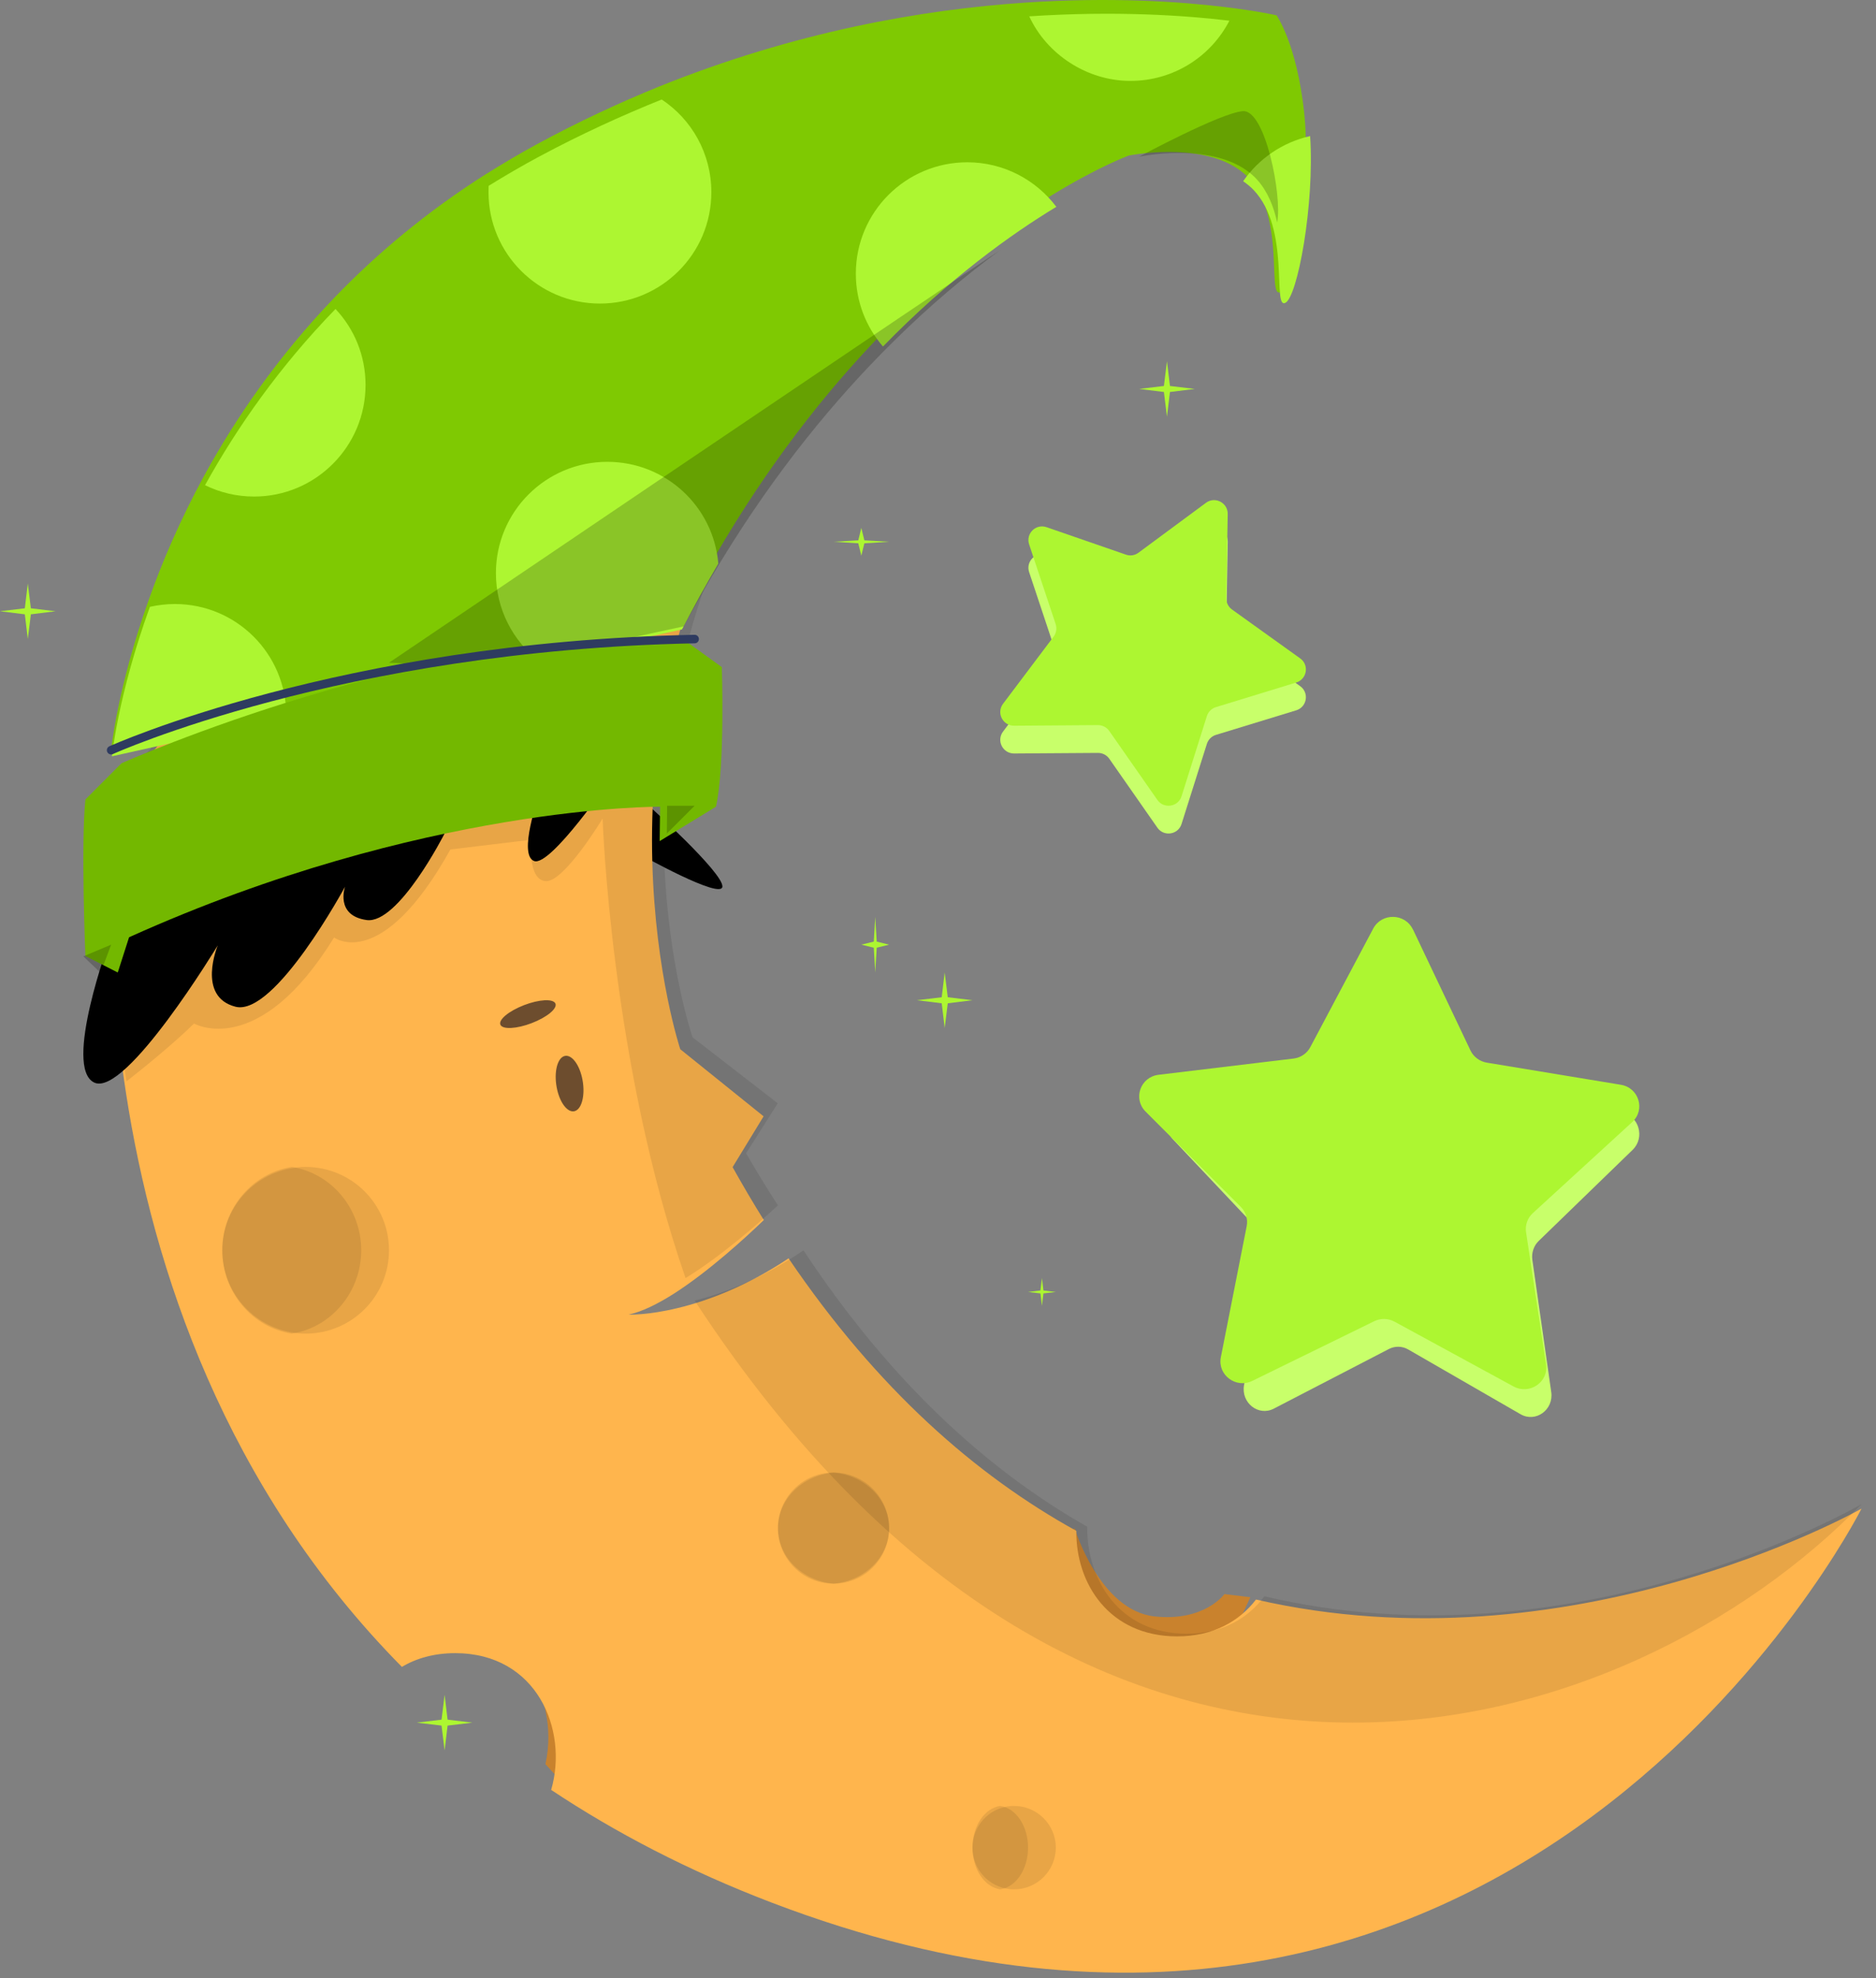 <svg width="55" height="58" viewBox="0 0 55 58" fill="none" xmlns="http://www.w3.org/2000/svg">
<rect x="0" y="0" width="55" height="58" fill="#808080" stroke="none"/>
<g id="Group 1">
<path id="Vector" d="M14.666 47.813C14.666 47.813 16.489 49.471 15.991 51.722L16.367 52.134L17.921 49.539L16.465 47.246L14.663 47.813H14.666Z" fill="#C9822D"/>
<path id="Vector_2" d="M31.504 44.803C31.504 44.803 32.236 47.215 33.848 47.391C35.311 47.551 35.898 46.736 35.898 46.736L36.657 46.828L34.957 50.505L29.325 47.655L31.501 44.806L31.504 44.803Z" fill="#C9822D"/>
<path id="Vector_3" d="M19.021 23.623C19.021 23.623 21.179 25.567 21.179 25.987C21.179 26.407 18.735 25.035 18.735 25.035L19.021 23.623Z" fill="black"/>
<path id="Vector_4" d="M54.577 44.227C54.409 44.563 44.368 64.085 22.623 55.781C20.176 54.846 18.036 53.726 16.159 52.477C16.67 50.709 15.736 48.468 13.345 48.468C12.729 48.468 12.205 48.618 11.783 48.871C6.574 43.595 4.486 37.162 3.699 32.078C2.924 27.083 3.408 23.389 3.408 23.389L9.477 15.777L14.964 8.892L34.55 2.444C28.267 5.525 24.451 9.353 22.188 13.185C17.01 21.954 19.944 30.762 19.944 30.762L22.387 32.729L21.478 34.219C21.778 34.756 22.084 35.275 22.393 35.77C21.839 36.304 20.764 37.287 19.742 37.938C19.279 38.231 18.826 38.456 18.434 38.542C18.434 38.542 18.985 38.566 19.882 38.347C20.718 38.145 21.858 37.733 23.119 36.893C25.716 40.719 28.607 43.256 31.556 44.883C31.537 46.422 32.517 47.976 34.511 47.976C35.561 47.976 36.333 47.537 36.823 46.896C46.003 49.008 54.366 44.349 54.577 44.23V44.227Z" fill="#FFB54D"/>
<path id="Vector_5" opacity="0.09" d="M22.808 35.339C22.242 35.864 21.144 36.831 20.099 37.471C17.902 31.14 17.667 23.998 17.667 23.998C17.667 23.998 16.531 25.884 15.993 25.833C15.455 25.785 15.574 24.62 15.574 24.62L13.205 24.905C11.181 28.542 9.794 27.485 9.794 27.485C7.576 31.092 5.689 30.008 5.689 30.008C5.11 30.579 4.224 31.299 3.708 31.705C2.917 26.791 3.411 23.157 3.411 23.157L9.613 15.67L22.405 13.033L22.599 13.123C17.308 21.749 20.305 30.413 20.305 30.413L22.802 32.347L21.873 33.813C22.18 34.342 22.492 34.852 22.808 35.339Z" fill="black"/>
<path id="Vector_6" opacity="0.09" d="M54.577 44.098C47.825 51.053 32.175 56.209 20.365 38.13C21.189 37.926 22.312 37.508 23.556 36.657C26.117 40.537 28.968 43.11 31.875 44.761C31.857 46.321 32.824 47.898 34.789 47.898C35.825 47.898 36.586 47.452 37.069 46.801C46.122 48.944 54.369 44.219 54.577 44.098Z" fill="black"/>
<path id="Vector_7" d="M35.994 15.886L35.951 18.35C35.951 18.481 36.012 18.607 36.117 18.682L38.118 20.117C38.389 20.31 38.319 20.73 38.001 20.826L35.648 21.546C35.523 21.584 35.423 21.683 35.383 21.809L34.64 24.159C34.541 24.474 34.121 24.538 33.932 24.267L32.522 22.246C32.447 22.138 32.324 22.074 32.19 22.074L29.729 22.091C29.397 22.091 29.208 21.715 29.406 21.45L30.888 19.481C30.967 19.376 30.99 19.239 30.95 19.114L30.172 16.775C30.067 16.46 30.367 16.163 30.682 16.271L33.009 17.076C33.134 17.119 33.271 17.099 33.376 17.02L35.356 15.556C35.624 15.358 36 15.556 35.994 15.886Z" fill="#C8FF6A"/>
<path id="Vector_8" d="M41.792 28.062L43.385 31.611C43.469 31.801 43.64 31.934 43.837 31.97L47.55 32.619C48.048 32.706 48.237 33.352 47.866 33.711L45.113 36.381C44.965 36.523 44.896 36.734 44.925 36.939L45.479 40.814C45.554 41.336 45.02 41.719 44.577 41.462L41.285 39.564C41.108 39.462 40.896 39.459 40.717 39.552L37.346 41.299C36.894 41.535 36.378 41.127 36.473 40.608L37.19 36.764C37.227 36.559 37.167 36.348 37.025 36.197L34.388 33.403C34.034 33.026 34.246 32.389 34.751 32.326L38.486 31.849C38.686 31.825 38.86 31.698 38.953 31.511L40.693 28.038C40.928 27.571 41.575 27.586 41.79 28.062H41.792Z" fill="#C8FF6A"/>
<path id="Vector_9" d="M35.994 15.071L35.951 17.535C35.951 17.667 36.012 17.792 36.117 17.868L38.118 19.303C38.389 19.495 38.319 19.915 38.001 20.011L35.648 20.732C35.523 20.77 35.423 20.869 35.383 20.994L34.64 23.345C34.541 23.66 34.121 23.724 33.932 23.453L32.522 21.432C32.447 21.324 32.324 21.259 32.19 21.259L29.729 21.277C29.397 21.277 29.208 20.901 29.406 20.635L30.888 18.667C30.967 18.562 30.99 18.425 30.95 18.299L30.172 15.961C30.067 15.646 30.367 15.348 30.682 15.456L33.009 16.261C33.134 16.305 33.271 16.284 33.376 16.206L35.356 14.742C35.624 14.543 36 14.742 35.994 15.071Z" fill="#ADF631"/>
<path id="Vector_10" d="M41.424 27.248L43.11 30.796C43.199 30.986 43.38 31.119 43.589 31.155L47.52 31.804C48.048 31.891 48.247 32.537 47.854 32.896L44.94 35.566C44.783 35.708 44.71 35.919 44.74 36.125L45.327 39.999C45.407 40.521 44.842 40.904 44.372 40.648L40.886 38.75C40.699 38.647 40.475 38.644 40.285 38.738L36.716 40.485C36.237 40.72 35.691 40.313 35.792 39.794L36.55 35.95C36.59 35.745 36.526 35.533 36.375 35.382L33.584 32.588C33.209 32.211 33.433 31.575 33.968 31.511L37.923 31.035C38.135 31.01 38.319 30.884 38.417 30.697L40.26 27.224C40.509 26.756 41.194 26.771 41.421 27.248H41.424Z" fill="#ADF631"/>
<path id="Vector_11" d="M3.213 27.572C3.213 27.572 1.839 31.302 2.763 31.739C3.688 32.175 6.385 27.716 6.385 27.716C6.385 27.716 5.753 29.223 6.906 29.516C8.06 29.806 10.116 25.996 10.116 25.996C10.116 25.996 9.815 26.842 10.748 26.974C11.681 27.105 13.034 24.438 13.034 24.438H5.07L3.216 27.572H3.213Z" fill="black"/>
<path id="Vector_12" d="M15.796 23.341C15.796 23.341 15.18 25.066 15.66 25.244C16.14 25.421 17.921 22.809 17.921 22.809L15.796 23.339V23.341Z" fill="black"/>
<path id="Vector_13" d="M37.531 8.566C37.258 8.686 37.455 7.522 37.2 6.426C37.1 5.979 36.92 5.551 36.61 5.219C36.519 5.12 36.416 5.037 36.306 4.96C35.13 4.147 33.094 4.56 33.094 4.56C33.094 4.56 32.222 4.877 30.851 5.715C30.283 6.063 29.626 6.503 28.912 7.051C28.912 7.051 28.894 7.063 28.86 7.088C27.918 7.811 26.87 8.723 25.788 9.853C24.204 11.497 22.539 13.603 20.98 16.282C20.618 16.904 20.266 17.554 19.916 18.234L15.743 19.177L14.613 19.432L8.352 20.842L3.258 21.994C3.258 21.994 3.438 20.162 4.368 17.566C4.754 16.476 5.279 15.248 5.978 13.96C6.908 12.258 8.145 10.456 9.79 8.741C11.033 7.448 12.507 6.207 14.26 5.096H14.263C14.74 4.797 15.233 4.505 15.749 4.224C16.953 3.572 18.144 3.017 19.317 2.54C23.308 0.93 27.034 0.28 30.058 0.077C32.587 -0.093 34.617 0.049 35.905 0.206C36.881 0.323 37.425 0.449 37.425 0.449C37.425 0.449 38.017 1.274 38.236 3.304C38.245 3.405 38.255 3.516 38.264 3.627C38.397 5.644 37.893 8.415 37.534 8.569L37.531 8.566Z" fill="#7FC902"/>
<path id="Vector_14" opacity="0.09" d="M11.404 36.658C11.404 38.006 10.309 39.1 8.96 39.1C8.833 39.1 8.712 39.091 8.591 39.069C7.419 38.892 6.517 37.876 6.517 36.655C6.517 35.434 7.419 34.423 8.591 34.244C8.712 34.225 8.833 34.213 8.96 34.213C10.309 34.213 11.404 35.307 11.404 36.652V36.658Z" fill="black"/>
<path id="Vector_15" opacity="0.09" d="M10.59 36.655C10.59 37.892 9.704 38.921 8.553 39.1C7.403 38.921 6.517 37.892 6.517 36.655C6.517 35.418 7.403 34.395 8.553 34.213C9.704 34.392 10.59 35.421 10.59 36.655Z" fill="black"/>
<path id="Vector_16" opacity="0.09" d="M26.067 44.802C26.067 45.703 25.335 46.431 24.438 46.431C24.382 46.431 24.323 46.428 24.271 46.422H24.268C23.447 46.339 22.808 45.645 22.808 44.802C22.808 43.96 23.447 43.266 24.268 43.182H24.271C24.323 43.176 24.382 43.173 24.438 43.173C25.339 43.173 26.067 43.904 26.067 44.802Z" fill="black"/>
<path id="Vector_17" opacity="0.09" d="M26.067 44.802C26.067 45.649 25.354 46.348 24.441 46.431H24.438C23.521 46.348 22.808 45.649 22.808 44.802C22.808 43.955 23.521 43.257 24.438 43.173H24.441C25.354 43.257 26.067 43.955 26.067 44.802Z" fill="black"/>
<path id="Vector_18" opacity="0.09" d="M30.954 54.167C30.954 54.844 30.407 55.392 29.731 55.392C29.688 55.392 29.645 55.392 29.605 55.386C28.99 55.324 28.511 54.804 28.511 54.17C28.511 53.536 28.99 53.016 29.605 52.954C29.645 52.948 29.688 52.948 29.731 52.948C30.407 52.948 30.954 53.496 30.954 54.173V54.167Z" fill="black"/>
<path id="Vector_19" opacity="0.09" d="M30.14 54.17C30.14 54.807 29.782 55.33 29.326 55.392C28.868 55.33 28.511 54.807 28.511 54.17C28.511 53.533 28.868 53.01 29.326 52.948C29.782 53.01 30.14 53.533 30.14 54.17Z" fill="black"/>
<g id="Group">
<path id="Vector_20" d="M8.393 20.976V21.034L3.282 22.174C3.282 22.174 3.462 20.361 4.395 17.791C4.63 17.739 4.877 17.709 5.127 17.709C6.932 17.709 8.393 19.172 8.393 20.973V20.976Z" fill="#ADF631"/>
<path id="Vector_21" d="M10.717 11.287C10.717 13.091 9.253 14.558 7.451 14.558C6.932 14.558 6.447 14.439 6.011 14.225C6.944 12.54 8.186 10.757 9.836 9.059C10.385 9.641 10.717 10.425 10.717 11.287Z" fill="#ADF631"/>
<path id="Vector_22" d="M21.062 16.52C20.699 17.136 20.346 17.779 19.995 18.453L15.807 19.386C15.036 18.791 14.539 17.855 14.539 16.804C14.539 14.999 16.003 13.54 17.805 13.54C19.516 13.54 20.919 14.85 21.059 16.523L21.062 16.52Z" fill="#ADF631"/>
<path id="Vector_23" d="M20.855 5.636C20.855 7.44 19.391 8.9 17.588 8.9C15.786 8.9 14.322 7.437 14.322 5.636C14.322 5.572 14.325 5.511 14.325 5.447H14.328C14.807 5.151 15.301 4.862 15.82 4.584C17.027 3.938 18.223 3.39 19.4 2.917C20.276 3.499 20.855 4.496 20.855 5.633V5.636Z" fill="#ADF631"/>
<path id="Vector_24" d="M30.971 6.063C29.632 6.874 27.821 8.172 25.887 10.159C25.39 9.586 25.091 8.84 25.091 8.023C25.091 6.218 26.555 4.758 28.358 4.758C29.425 4.758 30.374 5.273 30.971 6.066V6.063Z" fill="#ADF631"/>
<path id="Vector_25" d="M36.043 0.607C35.5 1.659 34.406 2.372 33.14 2.372C31.874 2.372 30.691 1.598 30.175 0.479C32.713 0.311 34.75 0.452 36.043 0.607Z" fill="#ADF631"/>
<path id="Vector_26" d="M37.678 8.882C37.297 9.047 37.84 6.712 36.751 5.569C36.659 5.472 36.556 5.389 36.446 5.313C36.903 4.655 37.599 4.17 38.41 3.99C38.544 5.987 38.038 8.73 37.678 8.882Z" fill="#ADF631"/>
</g>
<path id="Vector_27" opacity="0.2" d="M29.325 7.331C28.348 8.048 27.26 8.95 26.138 10.068C24.495 11.696 22.767 13.78 21.15 16.432C20.774 17.048 20.409 17.691 20.046 18.364L15.717 19.297L14.544 19.55L11.404 19.431C11.404 19.431 28.795 7.66 29.325 7.334V7.331Z" fill="black"/>
<path id="Vector_28" d="M20.99 23.652L19.34 24.66L19.352 23.652C19.352 23.652 12.407 23.59 3.784 27.479L3.453 28.511L3.42 28.496L2.504 28.029C2.504 28.029 2.369 24.755 2.504 23.439L3.561 22.379C3.561 22.379 12.639 18.321 20.068 18.77L21.162 19.559C21.162 19.559 21.261 22.455 20.99 23.652Z" fill="#73B800"/>
<path id="Vector_29" d="M3.258 21.994C3.258 21.994 9.982 18.947 20.365 18.736" stroke="#2E3B60" stroke-width="0.25" stroke-linecap="round" stroke-linejoin="round"/>
<path id="Vector_30" opacity="0.2" d="M37.442 6.517C37.343 6.059 37.167 5.617 36.861 5.274C36.772 5.172 36.67 5.086 36.562 5.007C35.404 4.168 33.398 4.594 33.398 4.594C33.398 4.594 35.784 3.307 36.439 3.259C37.095 3.211 37.592 5.735 37.445 6.517H37.442Z" fill="black"/>
<path id="Vector_31" opacity="0.2" d="M20.365 23.623L19.55 24.438L19.559 23.623H20.365Z" fill="black"/>
<path id="Vector_32" opacity="0.2" d="M3.258 27.696L2.954 28.511L2.923 28.497L2.444 28.039L3.258 27.696Z" fill="black"/>
<path id="Vector_33" d="M17.078 31.663C17.16 32.107 17.058 32.519 16.848 32.577C16.638 32.635 16.401 32.319 16.32 31.875C16.238 31.43 16.34 31.019 16.55 30.961C16.76 30.903 16.997 31.219 17.078 31.663Z" fill="#6D4D2E"/>
<path id="Vector_34" d="M16.245 29.376C16.395 29.486 16.172 29.733 15.746 29.93C15.323 30.126 14.858 30.197 14.709 30.089C14.56 29.979 14.782 29.733 15.208 29.535C15.634 29.338 16.096 29.268 16.245 29.376Z" fill="#6D4D2E"/>
<path id="Vector_35" d="M27.786 29.415L28.511 29.325L27.786 29.238L27.696 28.511L27.609 29.238L26.881 29.325L27.609 29.415L27.696 30.14L27.786 29.415Z" fill="#ADF631"/>
<path id="Vector_36" d="M25.704 27.785L26.067 27.696L25.704 27.607L25.66 26.881L25.617 27.607L25.252 27.696L25.617 27.785L25.66 28.511L25.704 27.785Z" fill="#ADF631"/>
<path id="Vector_37" d="M34.3 11.493L35.027 11.403L34.3 11.316L34.213 10.59L34.123 11.316L33.398 11.403L34.123 11.493L34.213 12.219L34.3 11.493Z" fill="#ADF631"/>
<path id="Vector_38" d="M13.122 50.592L13.848 50.505L13.122 50.418L13.035 49.69L12.945 50.418L12.219 50.505L12.945 50.592L13.035 51.319L13.122 50.592Z" fill="#ADF631"/>
<path id="Vector_39" d="M0.905 18.011L1.629 17.921L0.905 17.834L0.815 17.106L0.728 17.834L0 17.921L0.728 18.011L0.815 18.736L0.905 18.011Z" fill="#ADF631"/>
<path id="Vector_40" d="M25.341 15.929L26.067 15.884L25.341 15.842L25.252 15.477L25.163 15.842L24.438 15.884L25.163 15.929L25.252 16.292L25.341 15.929Z" fill="#ADF631"/>
<path id="Vector_41" d="M30.591 37.921L30.954 37.879L30.591 37.835L30.547 37.471L30.503 37.835L30.14 37.879L30.503 37.921L30.547 38.285L30.591 37.921Z" fill="#ADF631"/>
</g>
</svg>
